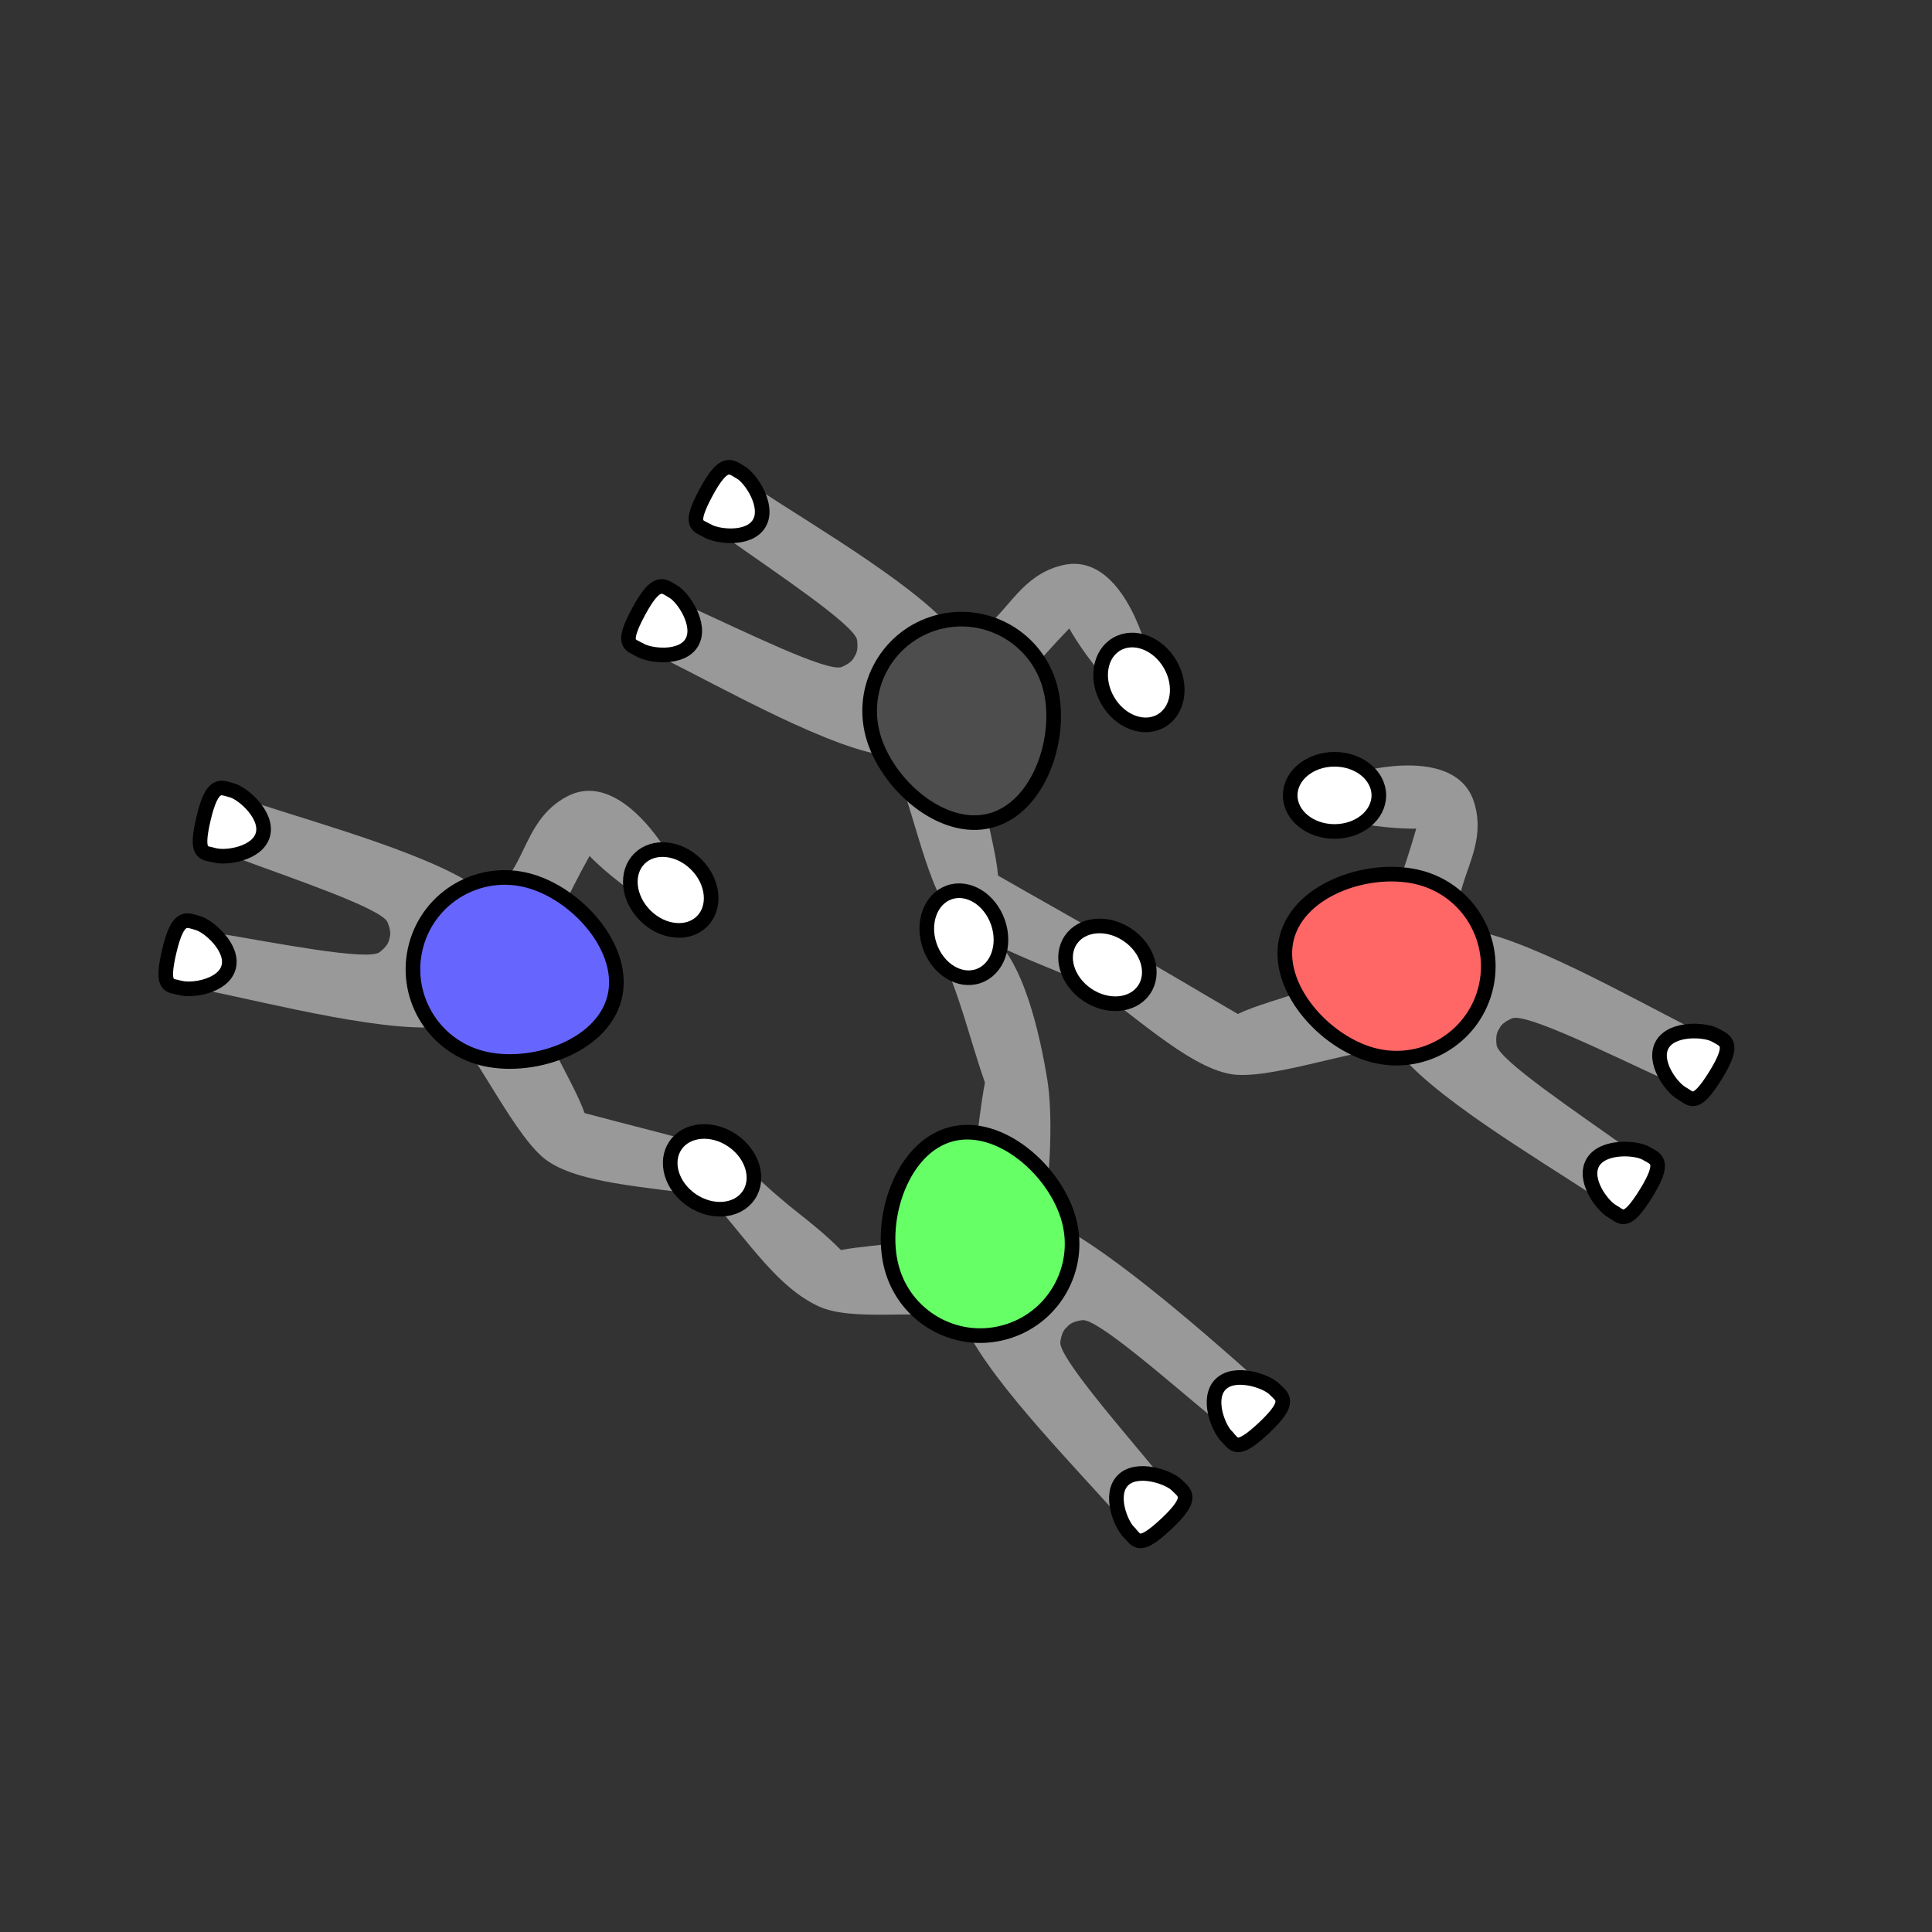 <?xml version="1.0" encoding="UTF-8" standalone="no"?>
<!-- Created with Inkscape (http://www.inkscape.org/) -->

<svg
   width="35mm"
   height="35mm"
   viewBox="0 0 35 35"
   version="1.1"
   id="svg1"
   xml:space="preserve"
   inkscape:version="1.4 (e7c3feb100, 2024-10-09)"
   sodipodi:docname="2_v4.svg"
   xmlns:inkscape="http://www.inkscape.org/namespaces/inkscape"
   xmlns:sodipodi="http://sodipodi.sourceforge.net/DTD/sodipodi-0.dtd"
   xmlns="http://www.w3.org/2000/svg"
   xmlns:svg="http://www.w3.org/2000/svg"><rect x="0" y="0" width="35" height="35" fill="#333333" stroke="none"/><sodipodi:namedview
     id="namedview1"
     pagecolor="#ffffff"
     bordercolor="#000000"
     borderopacity="0.25"
     inkscape:showpageshadow="2"
     inkscape:pageopacity="0.0"
     inkscape:pagecheckerboard="0"
     inkscape:deskcolor="#d1d1d1"
     inkscape:document-units="mm"
     inkscape:zoom="8.5936667"
     inkscape:cx="63.942438"
     inkscape:cy="78.953493"
     inkscape:window-width="1920"
     inkscape:window-height="1080"
     inkscape:window-x="0"
     inkscape:window-y="0"
     inkscape:window-maximized="0"
     inkscape:current-layer="layer1"
     showgrid="false"><sodipodi:guide
       position="25.431,17.543"
       orientation="0,132.283"
       id="guide5"
       inkscape:locked="false" /><sodipodi:guide
       position="35,35"
       orientation="132.283,0"
       id="guide6"
       inkscape:locked="false" /><sodipodi:guide
       position="35,0"
       orientation="0,-132.283"
       id="guide7"
       inkscape:locked="false" /><sodipodi:guide
       position="17.504,35.914"
       orientation="-132.283,0"
       id="guide8"
       inkscape:locked="false" /></sodipodi:namedview><defs
     id="defs1"><inkscape:path-effect
       effect="mirror_symmetry"
       start_point="17.298,16.235"
       end_point="17.313,7.81"
       center_point="17.306,12.023"
       id="path-effect5"
       is_visible="true"
       lpeversion="1.2"
       lpesatellites=""
       mode="free"
       discard_orig_path="false"
       fuse_paths="true"
       oposite_fuse="false"
       split_items="false"
       split_open="false"
       link_styles="false" /><inkscape:path-effect
       effect="mirror_symmetry"
       start_point="17.298,16.235"
       end_point="17.313,7.81"
       center_point="17.306,12.023"
       id="path-effect5-7"
       is_visible="true"
       lpeversion="1.2"
       lpesatellites=""
       mode="free"
       discard_orig_path="false"
       fuse_paths="true"
       oposite_fuse="false"
       split_items="false"
       split_open="false"
       link_styles="false" /><inkscape:path-effect
       effect="mirror_symmetry"
       start_point="17.298,16.235"
       end_point="17.313,7.81"
       center_point="17.306,12.023"
       id="path-effect5-6"
       is_visible="true"
       lpeversion="1.2"
       lpesatellites=""
       mode="free"
       discard_orig_path="false"
       fuse_paths="true"
       oposite_fuse="false"
       split_items="false"
       split_open="false"
       link_styles="false" /><inkscape:path-effect
       effect="mirror_symmetry"
       start_point="17.298,16.235"
       end_point="17.313,7.81"
       center_point="17.306,12.023"
       id="path-effect5-3"
       is_visible="true"
       lpeversion="1.2"
       lpesatellites=""
       mode="free"
       discard_orig_path="false"
       fuse_paths="true"
       oposite_fuse="false"
       split_items="false"
       split_open="false"
       link_styles="false" /><inkscape:path-effect
       effect="mirror_symmetry"
       start_point="17.298,16.235"
       end_point="17.313,7.81"
       center_point="17.306,12.023"
       id="path-effect5-66"
       is_visible="true"
       lpeversion="1.2"
       lpesatellites=""
       mode="free"
       discard_orig_path="false"
       fuse_paths="true"
       oposite_fuse="false"
       split_items="false"
       split_open="false"
       link_styles="false" /><inkscape:path-effect
       effect="mirror_symmetry"
       start_point="17.298,16.235"
       end_point="17.313,7.81"
       center_point="17.306,12.023"
       id="path-effect5-4"
       is_visible="true"
       lpeversion="1.2"
       lpesatellites=""
       mode="free"
       discard_orig_path="false"
       fuse_paths="true"
       oposite_fuse="false"
       split_items="false"
       split_open="false"
       link_styles="false" /><inkscape:path-effect
       effect="mirror_symmetry"
       start_point="17.298,16.235"
       end_point="17.313,7.81"
       center_point="17.306,12.023"
       id="path-effect5-4-7"
       is_visible="true"
       lpeversion="1.2"
       lpesatellites=""
       mode="free"
       discard_orig_path="false"
       fuse_paths="true"
       oposite_fuse="false"
       split_items="false"
       split_open="false"
       link_styles="false" /><inkscape:path-effect
       effect="mirror_symmetry"
       start_point="17.298,16.235"
       end_point="17.313,7.81"
       center_point="17.306,12.023"
       id="path-effect5-41"
       is_visible="true"
       lpeversion="1.2"
       lpesatellites=""
       mode="free"
       discard_orig_path="false"
       fuse_paths="true"
       oposite_fuse="false"
       split_items="false"
       split_open="false"
       link_styles="false" /><inkscape:path-effect
       effect="mirror_symmetry"
       start_point="17.298,16.235"
       end_point="17.313,7.81"
       center_point="17.306,12.023"
       id="path-effect5-4-0"
       is_visible="true"
       lpeversion="1.2"
       lpesatellites=""
       mode="free"
       discard_orig_path="false"
       fuse_paths="true"
       oposite_fuse="false"
       split_items="false"
       split_open="false"
       link_styles="false" /><inkscape:path-effect
       effect="mirror_symmetry"
       start_point="17.494,16.3"
       end_point="17.509,7.876"
       center_point="17.502,12.088"
       id="path-effect5-4-0-9"
       is_visible="true"
       lpeversion="1.2"
       lpesatellites=""
       mode="free"
       discard_orig_path="false"
       fuse_paths="true"
       oposite_fuse="false"
       split_items="false"
       split_open="false"
       link_styles="false" /><inkscape:path-effect
       effect="mirror_symmetry"
       start_point="17.298,16.235"
       end_point="17.313,7.81"
       center_point="17.306,12.023"
       id="path-effect5-4-0-0"
       is_visible="true"
       lpeversion="1.2"
       lpesatellites=""
       mode="free"
       discard_orig_path="false"
       fuse_paths="true"
       oposite_fuse="false"
       split_items="false"
       split_open="false"
       link_styles="false" /><inkscape:path-effect
       effect="mirror_symmetry"
       start_point="17.494,16.3"
       end_point="17.509,7.876"
       center_point="17.502,12.088"
       id="path-effect5-4-0-9-7"
       is_visible="true"
       lpeversion="1.2"
       lpesatellites=""
       mode="free"
       discard_orig_path="false"
       fuse_paths="true"
       oposite_fuse="false"
       split_items="false"
       split_open="false"
       link_styles="false" /><inkscape:path-effect
       effect="mirror_symmetry"
       start_point="17.494,16.3"
       end_point="17.509,7.876"
       center_point="17.502,12.088"
       id="path-effect5-4-0-9-3"
       is_visible="true"
       lpeversion="1.2"
       lpesatellites=""
       mode="free"
       discard_orig_path="false"
       fuse_paths="true"
       oposite_fuse="false"
       split_items="false"
       split_open="false"
       link_styles="false" /><inkscape:path-effect
       effect="mirror_symmetry"
       start_point="17.494,16.3"
       end_point="17.509,7.876"
       center_point="17.502,12.088"
       id="path-effect5-4-0-9-5"
       is_visible="true"
       lpeversion="1.2"
       lpesatellites=""
       mode="free"
       discard_orig_path="false"
       fuse_paths="true"
       oposite_fuse="false"
       split_items="false"
       split_open="false"
       link_styles="false" /><inkscape:path-effect
       effect="mirror_symmetry"
       start_point="17.298,16.235"
       end_point="17.313,7.81"
       center_point="17.306,12.023"
       id="path-effect5-4-6-1"
       is_visible="true"
       lpeversion="1.2"
       lpesatellites=""
       mode="free"
       discard_orig_path="false"
       fuse_paths="true"
       oposite_fuse="false"
       split_items="false"
       split_open="false"
       link_styles="false" /><inkscape:path-effect
       effect="mirror_symmetry"
       start_point="17.494,16.3"
       end_point="17.509,7.876"
       center_point="17.502,12.088"
       id="path-effect5-4-0-9-5-9"
       is_visible="true"
       lpeversion="1.2"
       lpesatellites=""
       mode="free"
       discard_orig_path="false"
       fuse_paths="true"
       oposite_fuse="false"
       split_items="false"
       split_open="false"
       link_styles="false" /></defs><g
     inkscape:label="Layer 1"
     inkscape:groupmode="layer"
     id="layer1"><path
       style="fill:#999999;fill-opacity:1;stroke:none;stroke-width:0.265;stroke-dasharray:none;stroke-opacity:1"
       d="m 22.541,25.485 c 0.188,-0.183 0.308,-0.425 0.174,-0.544 -0.937,-0.834 -2.873,-2.531 -3.816,-2.868 0.135,-0.827 0.174,-1.901 0.074,-2.513 -0.127,-0.775 -0.43,-2.23 -1.086,-2.666 -0.314,-0.209 -1.097,-0.059 -0.885,0.341 0.368,0.697 0.548,1.542 0.841,2.376 -0.138,0.719 -0.226,1.971 -0.375,2.555 -0.557,0.38 -1.581,0.354 -2.233,0.48 -0.585,-0.585 -0.879,-0.685 -1.681,-1.473 -0.372,0.258 -0.448,0.257 -0.652,0.575 0.704,0.806 1.192,1.571 1.921,1.914 0.622,0.293 1.814,0.046 2.603,0.219 0.333,0.945 1.966,2.603 2.797,3.542 0.238,0.269 0.967,-0.478 0.739,-0.755 -0.657,-0.799 -1.789,-2.091 -1.753,-2.357 0.021,-0.151 0.067,-0.231 0.123,-0.272 0.041,-0.056 0.124,-0.103 0.275,-0.123 0.267,-0.036 1.554,1.1 2.351,1.759 0.138,0.115 0.395,-0.008 0.583,-0.191 z"
       id="path4-6-1-2"
       sodipodi:nodetypes="cscssscccccscccscssc" /><path
       id="path1-3-1-7"
       style="fill:#66ff66;fill-opacity:1;stroke:#000000;stroke-width:0.265"
       d="m 16.153,22.964 c -0.238,-0.887 0.187,-2.177 1.074,-2.415 0.887,-0.238 1.9,0.667 2.138,1.554 0.238,0.887 -0.289,1.799 -1.176,2.036 -0.887,0.238 -1.799,-0.289 -2.036,-1.176 z"
       sodipodi:nodetypes="zzzzz" /><path
       id="path1-7-1-1-0-2"
       style="fill:#ffffff;stroke:#000000;stroke-width:0.265;stroke-dasharray:none"
       d="m 22.218,26.016 c -0.147,-0.147 -0.361,-0.683 -0.106,-0.938 0.255,-0.255 0.827,-0.061 0.974,0.086 0.147,0.147 0.323,0.223 -0.186,0.702 -0.509,0.478 -0.535,0.298 -0.682,0.151 z"
       sodipodi:nodetypes="ssszs" /><path
       id="path1-7-1-9-7-3-2"
       style="fill:#ffffff;stroke:#000000;stroke-width:0.265;stroke-dasharray:none"
       d="m 20.449,27.755 c -0.147,-0.147 -0.361,-0.683 -0.106,-0.938 0.255,-0.255 0.827,-0.061 0.974,0.086 0.147,0.147 0.323,0.223 -0.186,0.702 -0.509,0.478 -0.535,0.298 -0.682,0.151 z"
       sodipodi:nodetypes="ssszs" /><path
       style="fill:#999999;fill-opacity:1;stroke:none;stroke-width:0.265;stroke-dasharray:none;stroke-opacity:1"
       d="m 4.196,14.952 c 0.064,-0.254 0.214,-0.479 0.384,-0.423 1.191,0.394 3.434,1.004 4.198,1.653 0.769,-0.247 0.62,-1.297 1.5,-1.756 0.714,-0.372 1.43,0.367 1.883,1.123 0.194,0.324 -0.115,0.982 -0.499,0.741 -0.591,-0.37 -0.982,-0.783 -0.982,-0.783 -0.387,0.691 -0.784,1.57 -1.074,2.178 -0.05,0.672 0.769,1.854 0.985,2.48 0.799,0.214 1.545,0.394 2.628,0.695 -0.037,0.451 0.002,0.517 -0.172,0.852 -1.051,-0.207 -2.469,-0.222 -3.13,-0.682 -0.564,-0.392 -1.232,-1.855 -1.776,-2.451 -0.985,0.184 -3.237,-0.401 -4.466,-0.651 -0.352,-0.071 -0.07,-1.076 0.285,-1.018 1.021,0.169 2.705,0.504 2.918,0.339 0.12,-0.093 0.167,-0.174 0.174,-0.242 0.028,-0.063 0.027,-0.159 -0.031,-0.299 -0.102,-0.249 -1.729,-0.796 -2.699,-1.156 -0.168,-0.063 -0.19,-0.346 -0.126,-0.6 z"
       id="path4-6-1-1-1"
       sodipodi:nodetypes="cscssscccccscccscssc" /><path
       id="path1-3-1-0-0"
       style="fill:#6666ff;fill-opacity:1;stroke:#000000;stroke-width:0.265"
       d="m 8.713,19.165 c 0.887,0.238 2.177,-0.187 2.415,-1.074 0.238,-0.887 -0.667,-1.9 -1.554,-2.138 -0.887,-0.238 -1.799,0.289 -2.036,1.176 -0.238,0.887 0.289,1.799 1.176,2.036 z"
       sodipodi:nodetypes="zzzzz" /><path
       id="path1-7-1-1-0-6-6"
       style="fill:#ffffff;stroke:#000000;stroke-width:0.265;stroke-dasharray:none"
       d="m 3.897,15.496 c 0.2,0.054 0.772,-0.029 0.866,-0.378 0.093,-0.349 -0.361,-0.747 -0.561,-0.8 -0.2,-0.054 -0.355,-0.168 -0.515,0.512 -0.16,0.68 0.01,0.612 0.21,0.666 z"
       sodipodi:nodetypes="ssszs" /><path
       id="path1-7-1-9-7-3-3-1"
       style="fill:#ffffff;stroke:#000000;stroke-width:0.265;stroke-dasharray:none"
       d="m 3.276,17.899 c 0.2,0.054 0.772,-0.029 0.866,-0.378 0.093,-0.349 -0.361,-0.747 -0.561,-0.8 -0.2,-0.054 -0.355,-0.168 -0.515,0.512 -0.16,0.68 0.01,0.612 0.21,0.666 z"
       sodipodi:nodetypes="ssszs" /><ellipse
       style="fill:#ffffff;fill-opacity:1;stroke:#000000;stroke-width:0.265;stroke-dasharray:none;stroke-opacity:1"
       id="path1-7-2-9-9-1-3-1-2-5"
       cx="-2.809"
       cy="-19.996"
       rx="0.654"
       ry="0.803"
       transform="matrix(0.707,-0.707,-0.707,-0.707,0,0)" /><ellipse
       style="fill:#ffffff;fill-opacity:1;stroke:#000000;stroke-width:0.265;stroke-dasharray:none;stroke-opacity:1"
       id="path1-7-2-9-9-1-3-9-9"
       cx="-10.258"
       cy="-22.609"
       rx="0.654"
       ry="0.803"
       transform="matrix(0.563,-0.826,-0.826,-0.563,0,0)" /><path
       style="fill:#999999;fill-opacity:1;stroke:none;stroke-width:0.265;stroke-dasharray:none;stroke-opacity:1"
       d="m 13.251,9.17 c 0.128,-0.229 0.33,-0.408 0.481,-0.309 1.048,0.689 3.057,1.859 3.627,2.683 0.807,-0.04 0.935,-1.092 1.904,-1.308 0.786,-0.175 1.286,0.725 1.528,1.572 0.104,0.363 -0.365,0.918 -0.674,0.587 -0.475,-0.51 -0.746,-1.01 -0.746,-1.01 -0.552,0.568 -1.163,1.314 -1.601,1.826 -0.223,0.636 0.263,1.989 0.31,2.651 0.716,0.414 1.39,0.78 2.359,1.351 -0.153,0.426 -0.132,0.499 -0.386,0.778 -0.961,-0.472 -2.327,-0.854 -2.847,-1.469 -0.444,-0.525 -0.71,-2.11 -1.081,-2.828 -0.999,-0.078 -3.023,-1.225 -4.146,-1.785 -0.322,-0.16 0.211,-1.058 0.538,-0.909 0.942,0.428 2.483,1.187 2.731,1.083 0.14,-0.059 0.206,-0.125 0.231,-0.189 0.043,-0.054 0.067,-0.147 0.048,-0.297 -0.035,-0.267 -1.464,-1.216 -2.308,-1.815 -0.146,-0.104 -0.094,-0.383 0.033,-0.612 z"
       id="path4-6-1-1-1-2"
       sodipodi:nodetypes="cscssscccccscccscssc" /><path
       id="path1-3-1-0-0-9"
       style="fill:#4d4d4d;fill-opacity:1;stroke:#000000;stroke-width:0.265"
       d="m 15.811,13.31 c 0.238,0.887 1.251,1.792 2.138,1.554 0.887,-0.238 1.312,-1.528 1.074,-2.415 -0.238,-0.887 -1.149,-1.413 -2.036,-1.176 -0.887,0.238 -1.413,1.149 -1.176,2.036 z"
       sodipodi:nodetypes="zzzzz" /><path
       id="path1-7-1-1-0-6-6-1"
       style="fill:#ffffff;stroke:#000000;stroke-width:0.265;stroke-dasharray:none"
       d="m 12.822,9.619 c 0.179,0.104 0.753,0.172 0.934,-0.141 0.181,-0.313 -0.155,-0.815 -0.335,-0.918 -0.179,-0.104 -0.299,-0.254 -0.63,0.361 -0.331,0.615 -0.149,0.594 0.03,0.698 z"
       sodipodi:nodetypes="ssszs" /><path
       id="path1-7-1-9-7-3-3-1-2"
       style="fill:#ffffff;stroke:#000000;stroke-width:0.265;stroke-dasharray:none"
       d="m 11.6,11.778 c 0.179,0.104 0.753,0.172 0.934,-0.141 0.181,-0.313 -0.155,-0.815 -0.335,-0.918 -0.179,-0.104 -0.299,-0.254 -0.63,0.361 -0.331,0.615 -0.149,0.594 0.03,0.698 z"
       sodipodi:nodetypes="ssszs" /><ellipse
       style="fill:#ffffff;fill-opacity:1;stroke:#000000;stroke-width:0.265;stroke-dasharray:none;stroke-opacity:1"
       id="path1-7-2-9-9-1-3-1-2-5-7"
       cx="11.687"
       cy="-21.024"
       rx="0.654"
       ry="0.803"
       transform="matrix(0.866,-0.5,-0.5,-0.866,0,0)" /><path
       style="fill:#999999;fill-opacity:1;stroke:none;stroke-width:0.265;stroke-dasharray:none;stroke-opacity:1"
       d="m 30.633,19.205 c 0.135,-0.225 0.188,-0.49 0.027,-0.571 -1.121,-0.563 -3.138,-1.718 -4.137,-1.8 -0.369,-0.719 0.479,-1.356 0.181,-2.302 -0.242,-0.768 -1.271,-0.752 -2.125,-0.538 -0.366,0.092 -0.613,0.776 -0.171,0.877 0.679,0.156 1.248,0.141 1.248,0.141 -0.215,0.762 -0.556,1.664 -0.781,2.3 -0.44,0.511 -1.854,0.767 -2.451,1.057 -0.716,-0.414 -1.371,-0.814 -2.35,-1.367 -0.293,0.346 -0.367,0.364 -0.481,0.724 0.889,0.597 1.903,1.588 2.696,1.731 0.676,0.122 2.182,-0.441 2.99,-0.477 0.567,0.826 2.572,2.005 3.618,2.698 0.299,0.198 0.81,-0.712 0.518,-0.921 -0.841,-0.602 -2.269,-1.557 -2.303,-1.824 -0.019,-0.151 0.005,-0.241 0.048,-0.295 0.025,-0.064 0.093,-0.131 0.234,-0.19 0.248,-0.103 1.785,0.66 2.726,1.091 0.163,0.075 0.379,-0.11 0.514,-0.335 z"
       id="path4-6-1-1-1-2-0"
       sodipodi:nodetypes="cscssscccccscccscssc" /><path
       id="path1-3-1-0-0-9-6"
       style="fill:#ff6666;fill-opacity:1;stroke:#000000;stroke-width:0.265"
       d="m 24.868,19.113 c -0.887,-0.238 -1.792,-1.251 -1.554,-2.138 0.238,-0.887 1.528,-1.312 2.415,-1.074 0.887,0.238 1.413,1.149 1.176,2.036 -0.238,0.887 -1.149,1.413 -2.036,1.176 z"
       sodipodi:nodetypes="zzzzz" /><path
       id="path1-7-1-1-0-6-6-1-2"
       style="fill:#ffffff;stroke:#000000;stroke-width:0.265;stroke-dasharray:none"
       d="m 30.459,19.802 c -0.179,-0.104 -0.525,-0.566 -0.345,-0.879 0.181,-0.313 0.783,-0.273 0.963,-0.169 0.179,0.104 0.369,0.132 0.002,0.726 -0.368,0.594 -0.44,0.426 -0.619,0.322 z"
       sodipodi:nodetypes="ssszs" /><path
       id="path1-7-1-9-7-3-3-1-2-6"
       style="fill:#ffffff;stroke:#000000;stroke-width:0.265;stroke-dasharray:none"
       d="m 29.2,21.94 c -0.179,-0.104 -0.525,-0.566 -0.345,-0.879 0.181,-0.313 0.783,-0.273 0.963,-0.169 0.179,0.104 0.369,0.132 0.002,0.726 -0.368,0.594 -0.44,0.426 -0.619,0.322 z"
       sodipodi:nodetypes="ssszs" /><ellipse
       style="fill:#ffffff;fill-opacity:1;stroke:#000000;stroke-width:0.265;stroke-dasharray:none;stroke-opacity:1"
       id="path1-7-2-9-9-1-3-1-2-5-7-1"
       cx="-14.409"
       cy="24.176"
       rx="0.654"
       ry="0.803"
       transform="rotate(-90)" /><ellipse
       style="fill:#ffffff;fill-opacity:1;stroke:#000000;stroke-width:0.265;stroke-dasharray:none;stroke-opacity:1"
       id="path1-7-2-9-9-1-3-9-9-0"
       cx="-3.145"
       cy="-26.432"
       rx="0.654"
       ry="0.803"
       transform="matrix(0.563,-0.826,-0.826,-0.563,0,0)" /><ellipse
       style="fill:#ffffff;fill-opacity:1;stroke:#000000;stroke-width:0.265;stroke-dasharray:none;stroke-opacity:1"
       id="path1-7-2-9-9-1-3-9"
       cx="10.897"
       cy="21.739"
       rx="0.654"
       ry="0.803"
       transform="rotate(-19.272)" /></g></svg>
